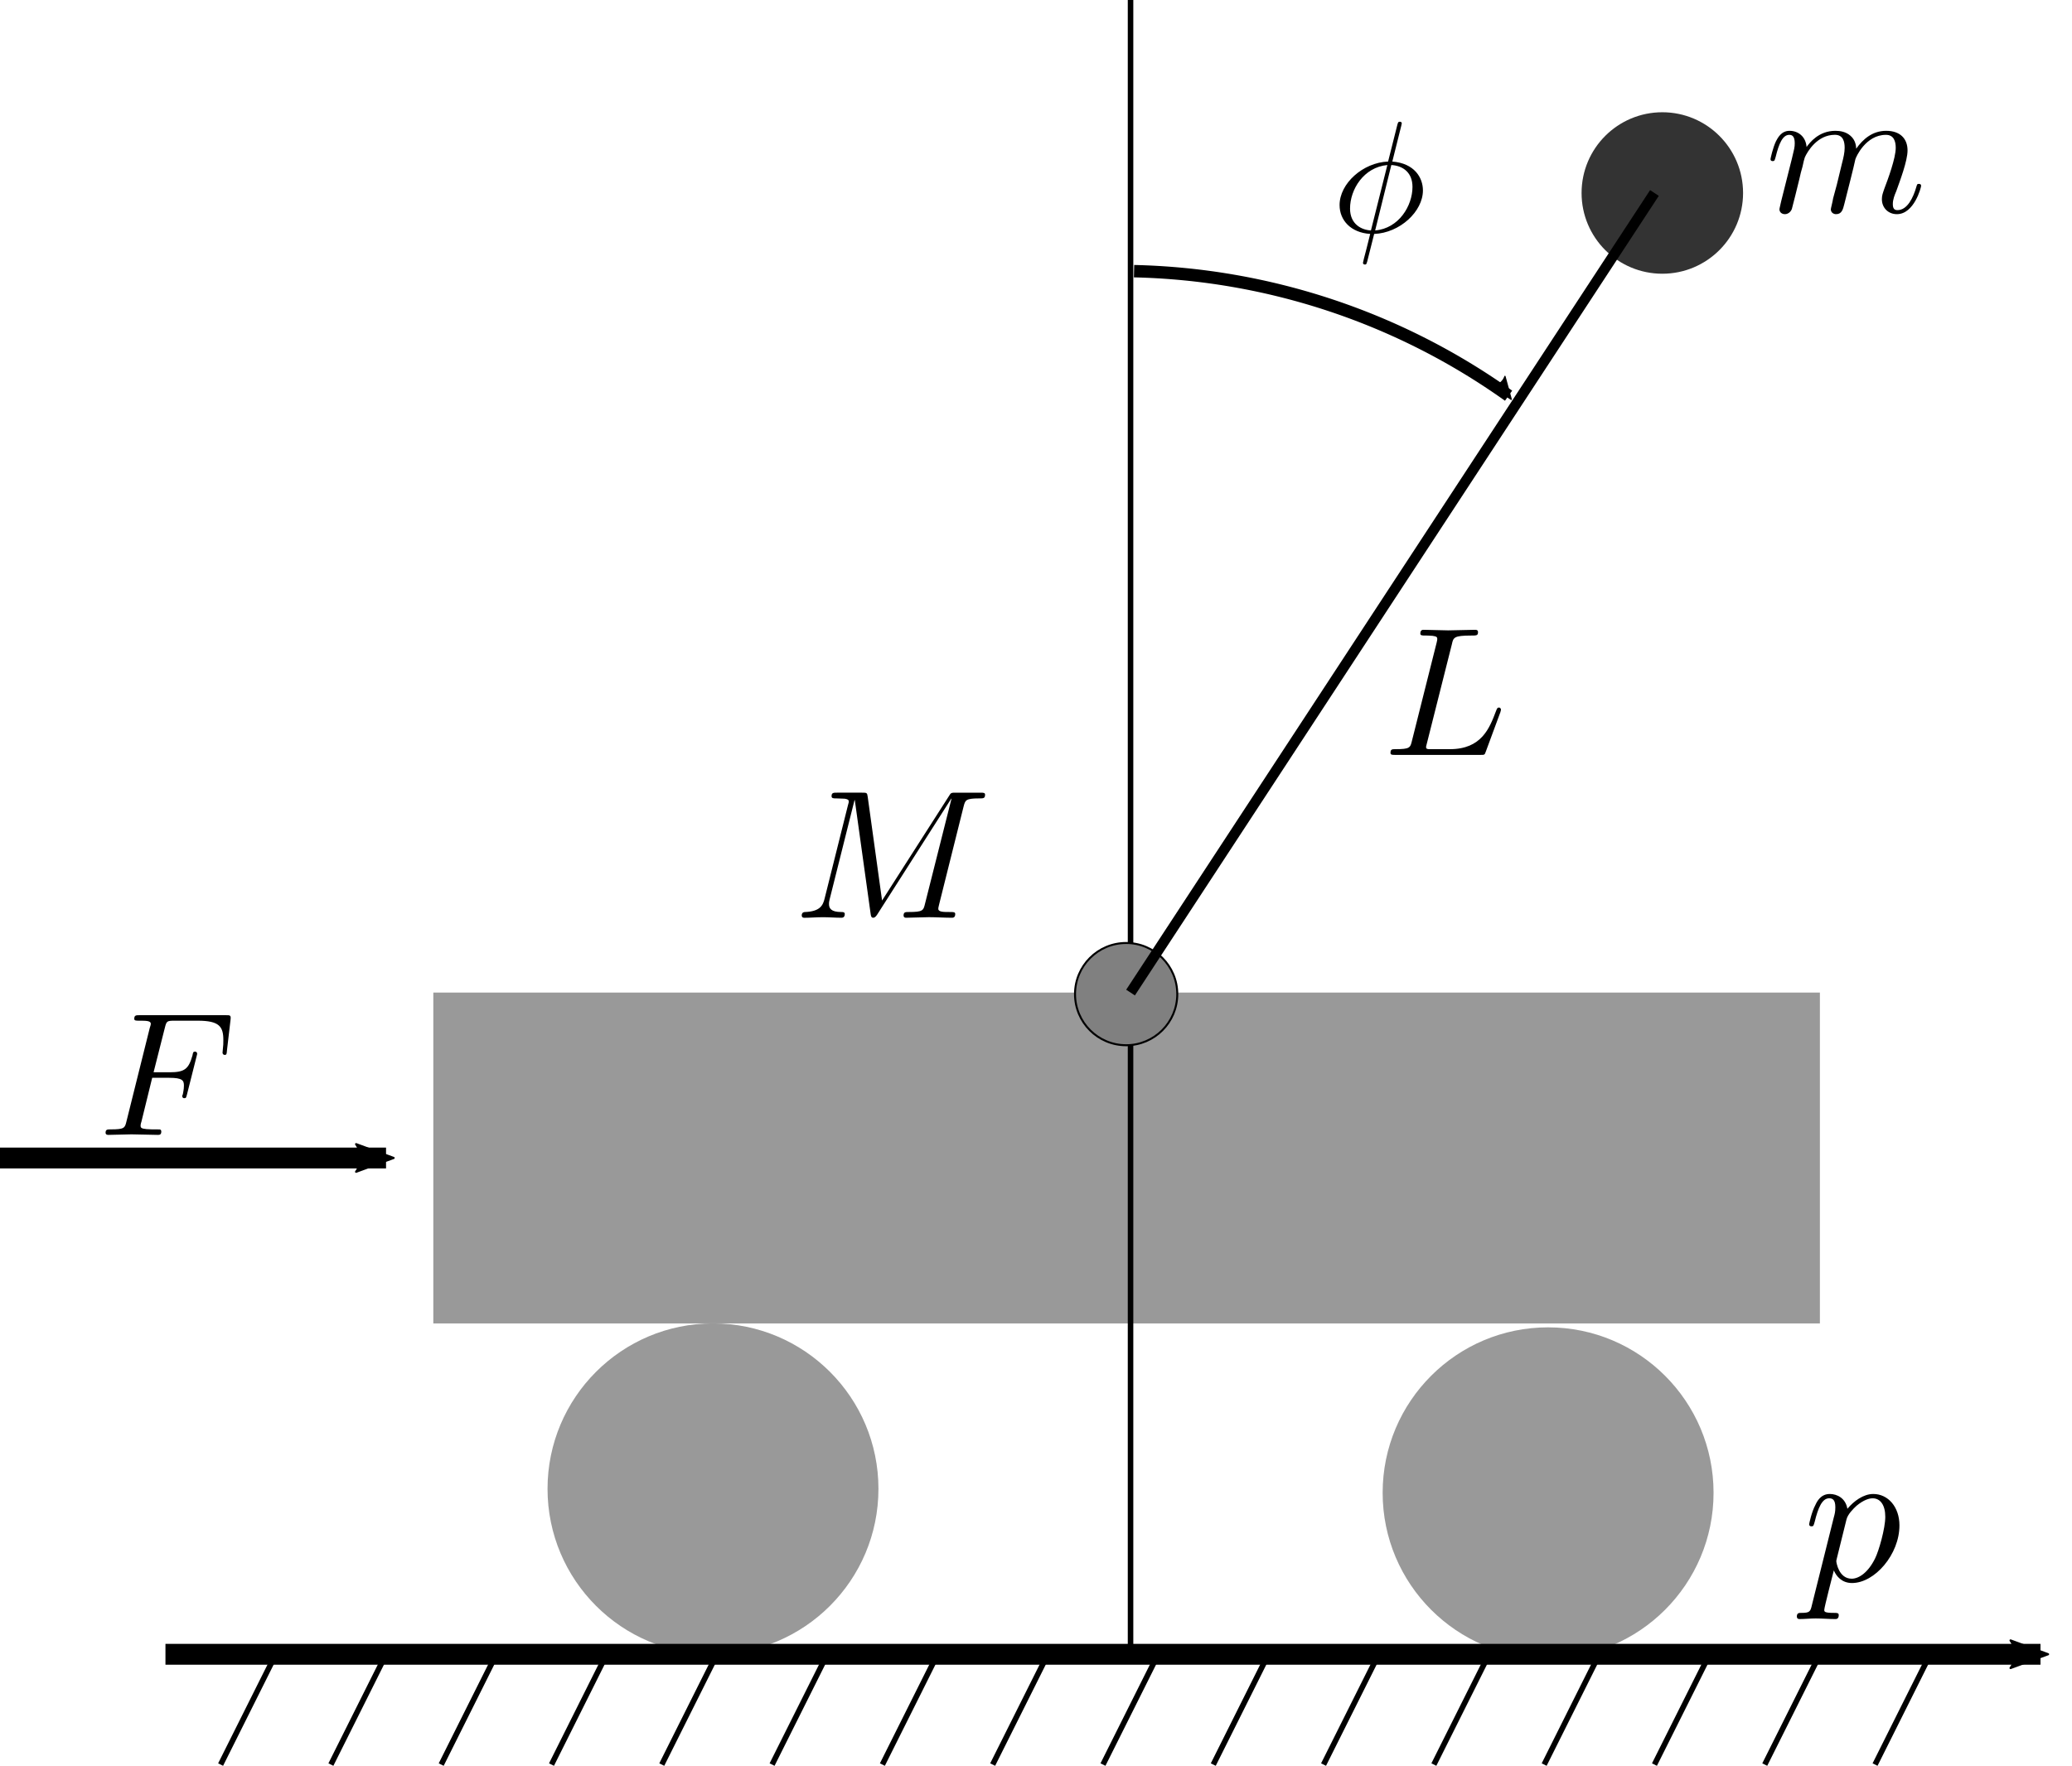 <?xml version="1.0" encoding="UTF-8" standalone="no"?>
<!-- Created with Inkscape (http://www.inkscape.org/) -->

<svg
   xmlns:osb="http://www.openswatchbook.org/uri/2009/osb"
   xmlns:dc="http://purl.org/dc/elements/1.1/"
   xmlns:cc="http://creativecommons.org/ns#"
   xmlns:rdf="http://www.w3.org/1999/02/22-rdf-syntax-ns#"
   xmlns:svg="http://www.w3.org/2000/svg"
   xmlns="http://www.w3.org/2000/svg"
   xmlns:xlink="http://www.w3.org/1999/xlink"
   xmlns:sodipodi="http://sodipodi.sourceforge.net/DTD/sodipodi-0.dtd"
   xmlns:inkscape="http://www.inkscape.org/namespaces/inkscape"
   width="99.408mm"
   height="84.726mm"
   viewBox="0 0 99.408 84.726"
   version="1.1"
   id="svg8"
   inkscape:version="0.92.3 (2405546, 2018-03-11)"
   sodipodi:docname="cart_pole.svg">
  <defs
     id="defs2">
    <marker
       inkscape:stockid="TriangleOutM"
       orient="auto"
       refY="0"
       refX="0"
       id="TriangleOutM"
       style="overflow:visible"
       inkscape:isstock="true">
      <path
         id="path1095"
         d="M 5.77,0 -2.88,5 V -5 Z"
         style="fill:#000000;fill-opacity:1;fill-rule:evenodd;stroke:#000000;stroke-width:1pt;stroke-opacity:1"
         transform="scale(0.4)"
         inkscape:connector-curvature="0" />
    </marker>
    <marker
       inkscape:stockid="Arrow1Lend"
       orient="auto"
       refY="0"
       refX="0"
       id="Arrow1Lend"
       style="overflow:visible"
       inkscape:isstock="true">
      <path
         id="path953"
         d="M 0,0 5,-5 -12.5,0 5,5 Z"
         style="fill:#000000;fill-opacity:1;fill-rule:evenodd;stroke:#000000;stroke-width:1pt;stroke-opacity:1"
         transform="matrix(-0.8,0,0,-0.8,-10,0)"
         inkscape:connector-curvature="0" />
    </marker>
    <marker
       inkscape:stockid="Arrow2Lend"
       orient="auto"
       refY="0"
       refX="0"
       id="marker1213"
       style="overflow:visible"
       inkscape:isstock="true">
      <path
         id="path971"
         style="fill:#000000;fill-opacity:1;fill-rule:evenodd;stroke:#000000;stroke-width:0.625;stroke-linejoin:round;stroke-opacity:1"
         d="M 8.719,4.034 -2.207,0.016 8.719,-4.002 c -1.745,2.372 -1.735,5.617 -6e-7,8.035 z"
         transform="matrix(-1.1,0,0,-1.1,-1.1,0)"
         inkscape:connector-curvature="0" />
    </marker>
    <marker
       inkscape:stockid="Arrow2Mstart"
       orient="auto"
       refY="0"
       refX="0"
       id="Arrow2Mstart"
       style="overflow:visible"
       inkscape:isstock="true">
      <path
         id="path4629"
         style="fill:#000000;fill-opacity:1;fill-rule:evenodd;stroke:#000000;stroke-width:0.625;stroke-linejoin:round;stroke-opacity:1"
         d="M 8.719,4.034 -2.207,0.016 8.719,-4.002 c -1.745,2.372 -1.735,5.617 -6e-7,8.035 z"
         transform="scale(0.6)"
         inkscape:connector-curvature="0" />
    </marker>
    <marker
       inkscape:stockid="Arrow1Mstart"
       orient="auto"
       refY="0"
       refX="0"
       id="marker6504"
       style="overflow:visible"
       inkscape:isstock="true">
      <path
         id="path6502"
         d="M 0,0 5,-5 -12.5,0 5,5 Z"
         style="fill:#000000;fill-opacity:1;fill-rule:evenodd;stroke:#000000;stroke-width:1pt;stroke-opacity:1"
         transform="matrix(0.4,0,0,0.4,4,0)"
         inkscape:connector-curvature="0" />
    </marker>
    <marker
       inkscape:stockid="Arrow1Mstart"
       orient="auto"
       refY="0"
       refX="0"
       id="Arrow1Mstart"
       style="overflow:visible"
       inkscape:isstock="true">
      <path
         id="path4611"
         d="M 0,0 5,-5 -12.5,0 5,5 Z"
         style="fill:#000000;fill-opacity:1;fill-rule:evenodd;stroke:#000000;stroke-width:1pt;stroke-opacity:1"
         transform="matrix(0.4,0,0,0.4,4,0)"
         inkscape:connector-curvature="0" />
    </marker>
    <marker
       inkscape:isstock="true"
       style="overflow:visible"
       id="marker5100"
       refX="0"
       refY="0"
       orient="auto"
       inkscape:stockid="Arrow1Send">
      <path
         transform="matrix(-0.2,0,0,-0.2,-1.2,0)"
         style="fill:#000000;fill-opacity:1;fill-rule:evenodd;stroke:#000000;stroke-width:1pt;stroke-opacity:1"
         d="M 0,0 5,-5 -12.5,0 5,5 Z"
         id="path5098"
         inkscape:connector-curvature="0" />
    </marker>
    <linearGradient
       id="linearGradient5035"
       osb:paint="solid">
      <stop
         style="stop-color:#000000;stop-opacity:0;"
         offset="0"
         id="stop5033" />
    </linearGradient>
    <marker
       inkscape:stockid="Arrow2Mend"
       orient="auto"
       refY="0"
       refX="0"
       id="marker4915"
       style="overflow:visible"
       inkscape:isstock="true">
      <path
         id="path4913"
         style="fill:#000000;fill-opacity:1;fill-rule:evenodd;stroke:#000000;stroke-width:0.625;stroke-linejoin:round;stroke-opacity:1"
         d="M 8.719,4.034 -2.207,0.016 8.719,-4.002 c -1.745,2.372 -1.735,5.617 -6e-7,8.035 z"
         transform="scale(-0.6)"
         inkscape:connector-curvature="0" />
    </marker>
    <marker
       inkscape:stockid="Arrow2Mend"
       orient="auto"
       refY="0"
       refX="0"
       id="Arrow2Mend"
       style="overflow:visible"
       inkscape:isstock="true">
      <path
         id="path4632"
         style="fill:#000000;fill-opacity:1;fill-rule:evenodd;stroke:#000000;stroke-width:0.625;stroke-linejoin:round;stroke-opacity:1"
         d="M 8.719,4.034 -2.207,0.016 8.719,-4.002 c -1.745,2.372 -1.735,5.617 -6e-7,8.035 z"
         transform="scale(-0.6)"
         inkscape:connector-curvature="0" />
    </marker>
    <marker
       inkscape:stockid="Arrow2Lend"
       orient="auto"
       refY="0"
       refX="0"
       id="Arrow2Lend"
       style="overflow:visible"
       inkscape:isstock="true">
      <path
         id="path4626"
         style="fill:#000000;fill-opacity:1;fill-rule:evenodd;stroke:#000000;stroke-width:0.625;stroke-linejoin:round;stroke-opacity:1"
         d="M 8.719,4.034 -2.207,0.016 8.719,-4.002 c -1.745,2.372 -1.735,5.617 -6e-7,8.035 z"
         transform="matrix(-1.1,0,0,-1.1,-1.1,0)"
         inkscape:connector-curvature="0" />
    </marker>
    <inkscape:perspective
       sodipodi:type="inkscape:persp3d"
       inkscape:vp_x="0 : 148.5 : 1"
       inkscape:vp_y="0 : 999.99999 : 0"
       inkscape:vp_z="210.00001 : 148.5 : 1"
       inkscape:persp3d-origin="105 : 98.999999 : 1"
       id="perspective3734" />
    <marker
       inkscape:stockid="Arrow2Mend"
       orient="auto"
       refY="0"
       refX="0"
       id="Arrow2Mend-9"
       style="overflow:visible"
       inkscape:isstock="true">
      <path
         inkscape:connector-curvature="0"
         id="path4632-3"
         style="fill:#000000;fill-opacity:1;fill-rule:evenodd;stroke:#000000;stroke-width:0.625;stroke-linejoin:round;stroke-opacity:1"
         d="M 8.719,4.034 -2.207,0.016 8.719,-4.002 c -1.745,2.372 -1.735,5.617 -6e-7,8.035 z"
         transform="scale(-0.6)" />
    </marker>
    <g
       id="g1016">
      <symbol
         id="glyph0-0"
         overflow="visible"
         style="overflow:visible">
        <path
           id="path1013"
           d="m 4.359,-6.672 c 0,-0.031 0.031,-0.141 0.031,-0.141 0,-0.016 0,-0.109 -0.125,-0.109 -0.094,0 -0.109,0.031 -0.156,0.203 L 3.531,-4.422 c -1.578,0.062 -3.047,1.375 -3.047,2.734 0,0.953 0.703,1.734 1.922,1.812 C 2.328,0.422 2.25,0.75 2.172,1.062 c -0.125,0.469 -0.219,0.844 -0.219,0.875 0,0.094 0.078,0.109 0.125,0.109 C 2.125,2.047 2.141,2.031 2.172,2 2.188,1.984 2.25,1.75 2.281,1.609 L 2.656,0.125 c 1.609,-0.062 3.062,-1.406 3.062,-2.734 0,-0.797 -0.531,-1.703 -1.922,-1.812 z m -1.906,6.578 c -0.594,-0.031 -1.312,-0.391 -1.312,-1.375 0,-1.203 0.859,-2.594 2.344,-2.734 z m 1.281,-4.109 c 0.766,0.047 1.328,0.5 1.328,1.375 0,1.188 -0.859,2.609 -2.344,2.734 z m 0,0"
           style="stroke:none"
           inkscape:connector-curvature="0" />
      </symbol>
    </g>
    <g
       id="g1040">
      <symbol
         id="glyph0-0-9"
         overflow="visible"
         style="overflow:visible">
        <path
           id="path1037"
           d="m 3.016,-3.234 h 0.969 c 0.75,0 0.828,0.156 0.828,0.438 0,0.078 0,0.188 -0.062,0.5 C 4.719,-2.25 4.719,-2.219 4.719,-2.188 c 0,0.078 0.062,0.109 0.109,0.109 0.109,0 0.109,-0.031 0.156,-0.203 L 5.531,-4.453 C 5.562,-4.562 5.562,-4.578 5.562,-4.609 5.562,-4.625 5.547,-4.719 5.438,-4.719 5.344,-4.719 5.328,-4.672 5.297,-4.5 5.078,-3.734 4.859,-3.547 4,-3.547 H 3.094 l 0.641,-2.531 C 3.828,-6.438 3.844,-6.469 4.281,-6.469 h 1.312 c 1.219,0 1.453,0.328 1.453,1.094 0,0.234 0,0.266 -0.031,0.547 C 7,-4.703 7,-4.688 7,-4.656 c 0,0.047 0.031,0.125 0.125,0.125 0.109,0 0.109,-0.062 0.125,-0.25 L 7.453,-6.516 C 7.484,-6.781 7.438,-6.781 7.188,-6.781 H 2.297 c -0.188,0 -0.297,0 -0.297,0.203 0,0.109 0.094,0.109 0.281,0.109 0.375,0 0.656,0 0.656,0.172 0,0.047 0,0.062 -0.062,0.25 L 1.562,-0.781 c -0.094,0.391 -0.109,0.469 -0.906,0.469 -0.172,0 -0.281,0 -0.281,0.188 C 0.375,0 0.5,0 0.531,0 0.812,0 1.562,-0.031 1.844,-0.031 2.172,-0.031 3,0 3.328,0 3.422,0 3.531,0 3.531,-0.188 3.531,-0.266 3.484,-0.297 3.484,-0.297 3.453,-0.312 3.422,-0.312 3.203,-0.312 c -0.219,0 -0.266,0 -0.516,-0.016 -0.297,-0.031 -0.328,-0.078 -0.328,-0.203 0,-0.016 0,-0.078 0.047,-0.219 z m 0,0"
           style="stroke:none"
           inkscape:connector-curvature="0" />
      </symbol>
    </g>
    <g
       id="g1064">
      <symbol
         id="glyph0-0-3"
         overflow="visible"
         style="overflow:visible">
        <path
           id="path1061"
           d="M 9.234,-6.047 C 9.328,-6.406 9.344,-6.5 10.094,-6.5 c 0.219,0 0.312,0 0.312,-0.203 0,-0.109 -0.094,-0.109 -0.266,-0.109 h -1.312 c -0.266,0 -0.281,0 -0.391,0.188 L 4.797,-0.938 4.016,-6.578 C 3.984,-6.812 3.969,-6.812 3.703,-6.812 H 2.344 c -0.188,0 -0.297,0 -0.297,0.188 0,0.125 0.094,0.125 0.281,0.125 0.141,0 0.312,0.016 0.438,0.016 0.156,0.031 0.219,0.047 0.219,0.172 0,0.031 -0.016,0.062 -0.047,0.188 l -1.266,5.062 c -0.094,0.406 -0.266,0.719 -1.078,0.75 -0.047,0 -0.172,0.016 -0.172,0.188 0,0.094 0.062,0.125 0.141,0.125 0.312,0 0.656,-0.031 1,-0.031 C 1.891,-0.031 2.25,0 2.578,0 c 0.047,0 0.188,0 0.188,-0.203 0,-0.109 -0.109,-0.109 -0.188,-0.109 -0.562,0 -0.672,-0.203 -0.672,-0.438 0,-0.062 0,-0.125 0.031,-0.234 L 3.297,-6.406 H 3.312 l 0.859,6.172 C 4.188,-0.109 4.203,0 4.312,0 4.422,0 4.484,-0.109 4.531,-0.172 l 4.031,-6.312 h 0.016 l -1.438,5.703 c -0.094,0.391 -0.109,0.469 -0.906,0.469 -0.156,0 -0.266,0 -0.266,0.188 C 5.969,0 6.078,0 6.109,0 6.391,0 7.062,-0.031 7.344,-0.031 7.75,-0.031 8.188,0 8.594,0 8.656,0 8.781,0 8.781,-0.203 8.781,-0.312 8.688,-0.312 8.5,-0.312 c -0.359,0 -0.641,0 -0.641,-0.172 0,-0.047 0,-0.062 0.047,-0.25 z m 0,0"
           style="stroke:none"
           inkscape:connector-curvature="0" />
      </symbol>
    </g>
    <g
       id="g1088">
      <symbol
         id="glyph0-0-8"
         overflow="visible"
         style="overflow:visible">
        <path
           id="path1085"
           d="m 2.578,-6.812 c 0,0 0,-0.109 -0.141,-0.109 -0.219,0 -0.953,0.078 -1.219,0.109 -0.078,0 -0.188,0.016 -0.188,0.203 0,0.109 0.109,0.109 0.25,0.109 0.484,0 0.5,0.094 0.5,0.172 L 1.75,-6.125 0.484,-1.141 C 0.453,-1.031 0.438,-0.969 0.438,-0.812 c 0,0.578 0.438,0.922 0.906,0.922 0.328,0 0.578,-0.203 0.75,-0.562 0.172,-0.375 0.297,-0.953 0.297,-0.969 0,-0.109 -0.094,-0.109 -0.125,-0.109 -0.094,0 -0.109,0.047 -0.125,0.188 C 1.969,-0.703 1.781,-0.109 1.375,-0.109 c -0.297,0 -0.297,-0.312 -0.297,-0.453 0,-0.25 0.016,-0.297 0.062,-0.484 z m 0,0"
           style="stroke:none"
           inkscape:connector-curvature="0" />
      </symbol>
    </g>
    <g
       id="g1112">
      <symbol
         id="glyph0-0-4"
         overflow="visible"
         style="overflow:visible">
        <path
           id="path1109"
           d="M 3.734,-6.031 C 3.812,-6.391 3.844,-6.5 4.781,-6.5 c 0.297,0 0.375,0 0.375,-0.188 0,-0.125 -0.109,-0.125 -0.156,-0.125 -0.328,0 -1.141,0.031 -1.469,0.031 -0.297,0 -1.031,-0.031 -1.328,-0.031 -0.062,0 -0.188,0 -0.188,0.203 0,0.109 0.094,0.109 0.281,0.109 0.016,0 0.203,0 0.375,0.016 0.172,0.031 0.266,0.031 0.266,0.172 0,0.031 0,0.062 -0.031,0.188 L 1.562,-0.781 c -0.094,0.391 -0.109,0.469 -0.906,0.469 -0.172,0 -0.266,0 -0.266,0.203 C 0.391,0 0.484,0 0.656,0 h 4.625 C 5.516,0 5.516,0 5.578,-0.172 L 6.375,-2.328 c 0.031,-0.109 0.031,-0.125 0.031,-0.141 0,-0.031 -0.031,-0.109 -0.109,-0.109 -0.094,0 -0.109,0.062 -0.172,0.219 -0.344,0.906 -0.781,2.047 -2.5,2.047 H 2.688 c -0.141,0 -0.172,0 -0.219,0 -0.109,-0.016 -0.141,-0.031 -0.141,-0.109 0,-0.031 0,-0.047 0.047,-0.219 z m 0,0"
           style="stroke:none"
           inkscape:connector-curvature="0" />
      </symbol>
    </g>
    <g
       id="g1136">
      <symbol
         id="glyph0-0-90"
         overflow="visible"
         style="overflow:visible">
        <path
           id="path1133"
           d="M 0.453,1.219 C 0.375,1.562 0.344,1.625 -0.094,1.625 c -0.109,0 -0.219,0 -0.219,0.188 0,0.078 0.047,0.125 0.125,0.125 0.266,0 0.562,-0.031 0.828,-0.031 0.344,0 0.672,0.031 1,0.031 0.047,0 0.172,0 0.172,-0.203 C 1.812,1.625 1.719,1.625 1.578,1.625 c -0.5,0 -0.5,-0.062 -0.5,-0.156 0,-0.125 0.422,-1.75 0.484,-2 0.125,0.297 0.406,0.641 0.922,0.641 1.156,0 2.406,-1.453 2.406,-2.922 0,-0.938 -0.578,-1.594 -1.328,-1.594 -0.5,0 -0.984,0.359 -1.312,0.75 -0.094,-0.547 -0.531,-0.75 -0.891,-0.75 -0.469,0 -0.656,0.391 -0.734,0.562 C 0.438,-3.5 0.312,-2.906 0.312,-2.875 c 0,0.109 0.094,0.109 0.109,0.109 0.109,0 0.109,-0.016 0.172,-0.234 0.172,-0.703 0.375,-1.188 0.734,-1.188 0.172,0 0.312,0.078 0.312,0.453 0,0.234 -0.031,0.344 -0.078,0.516 z m 1.75,-4.328 C 2.266,-3.375 2.547,-3.656 2.719,-3.812 c 0.359,-0.297 0.641,-0.375 0.812,-0.375 0.391,0 0.641,0.344 0.641,0.938 0,0.594 -0.328,1.734 -0.516,2.109 -0.344,0.703 -0.812,1.031 -1.188,1.031 C 1.812,-0.109 1.688,-0.938 1.688,-1 c 0,-0.016 0,-0.031 0.031,-0.156 z m 0,0"
           style="stroke:none"
           inkscape:connector-curvature="0" />
      </symbol>
    </g>
    <g
       id="g1160">
      <symbol
         id="glyph0-0-85"
         overflow="visible"
         style="overflow:visible">
        <path
           id="path1157"
           d="m 0.875,-0.594 c -0.031,0.156 -0.094,0.391 -0.094,0.438 0,0.172 0.141,0.266 0.297,0.266 0.125,0 0.297,-0.078 0.375,-0.281 0,-0.016 0.125,-0.484 0.188,-0.734 l 0.219,-0.891 C 1.906,-2.031 1.969,-2.25 2.031,-2.469 c 0.031,-0.172 0.109,-0.469 0.125,-0.5 0.141,-0.312 0.672,-1.219 1.625,-1.219 0.453,0 0.531,0.375 0.531,0.703 0,0.25 -0.062,0.531 -0.141,0.828 L 3.891,-1.5 3.688,-0.75 c -0.031,0.203 -0.125,0.547 -0.125,0.594 0,0.172 0.141,0.266 0.281,0.266 0.312,0 0.375,-0.25 0.453,-0.562 0.141,-0.562 0.516,-2.016 0.594,-2.406 0.031,-0.125 0.562,-1.328 1.656,-1.328 0.422,0 0.531,0.344 0.531,0.703 0,0.562 -0.422,1.703 -0.625,2.234 -0.078,0.234 -0.125,0.344 -0.125,0.547 0,0.469 0.344,0.812 0.812,0.812 0.938,0 1.312,-1.453 1.312,-1.531 0,-0.109 -0.094,-0.109 -0.125,-0.109 -0.094,0 -0.094,0.031 -0.141,0.188 -0.156,0.531 -0.469,1.234 -1.016,1.234 -0.172,0 -0.25,-0.094 -0.25,-0.328 0,-0.25 0.094,-0.484 0.188,-0.703 0.188,-0.531 0.609,-1.625 0.609,-2.203 0,-0.641 -0.406,-1.062 -1.156,-1.062 -0.734,0 -1.25,0.438 -1.625,0.969 0,-0.125 -0.031,-0.469 -0.312,-0.703 -0.25,-0.219 -0.562,-0.266 -0.812,-0.266 -0.906,0 -1.391,0.641 -1.562,0.875 -0.047,-0.578 -0.469,-0.875 -0.922,-0.875 -0.453,0 -0.641,0.391 -0.734,0.562 -0.172,0.359 -0.297,0.938 -0.297,0.969 0,0.109 0.094,0.109 0.109,0.109 0.109,0 0.109,-0.016 0.172,-0.234 0.172,-0.703 0.375,-1.188 0.734,-1.188 0.156,0 0.297,0.078 0.297,0.453 0,0.219 -0.031,0.328 -0.156,0.844 z m 0,0"
           style="stroke:none"
           inkscape:connector-curvature="0" />
      </symbol>
    </g>
  </defs>
  <sodipodi:namedview
     id="base"
     pagecolor="#ffffff"
     bordercolor="#666666"
     borderopacity="1.0"
     inkscape:pageopacity="0.0"
     inkscape:pageshadow="2"
     inkscape:zoom="1.0973349"
     inkscape:cx="31.425112"
     inkscape:cy="231.7655"
     inkscape:document-units="mm"
     inkscape:current-layer="layer1"
     showgrid="true"
     showguides="true"
     inkscape:guide-bbox="true"
     inkscape:window-width="1920"
     inkscape:window-height="1052"
     inkscape:window-x="0"
     inkscape:window-y="0"
     inkscape:window-maximized="1">
    <inkscape:grid
       type="xygrid"
       id="grid3715"
       originx="-10.583"
       originy="-121.649" />
    <sodipodi:guide
       position="76.729,5.351"
       orientation="0,1"
       id="guide3752"
       inkscape:locked="false" />
    <sodipodi:guide
       position="82.021,21.226"
       orientation="0,1"
       id="guide3754"
       inkscape:locked="false" />
    <sodipodi:guide
       position="26.458,26.518"
       orientation="1,0"
       id="guide3756"
       inkscape:locked="false" />
    <sodipodi:guide
       position="42.333,26.518"
       orientation="1,0"
       id="guide3758"
       inkscape:locked="false" />
    <sodipodi:guide
       position="66.146,37.101"
       orientation="1,0"
       id="guide3760"
       inkscape:locked="false" />
    <sodipodi:guide
       position="54.24,15.934"
       orientation="1,0"
       id="guide3764"
       inkscape:locked="false" />
    <sodipodi:guide
       position="60.854,37.101"
       orientation="0,1"
       id="guide5043"
       inkscape:locked="false" />
    <sodipodi:guide
       position="71.438,75.465"
       orientation="0,1"
       id="guide5045"
       inkscape:locked="false" />
    <sodipodi:guide
       position="21.167,71.497"
       orientation="1,0"
       id="guide10844"
       inkscape:locked="false" />
    <sodipodi:guide
       position="95.25,79.434"
       orientation="1,0"
       id="guide11517"
       inkscape:locked="false" />
  </sodipodi:namedview>
  <g
     inkscape:label="Layer 1"
     inkscape:groupmode="layer"
     id="layer1"
     transform="translate(-10.583,-90.625)">
    <rect
       id="rect3713"
       width="66.524"
       height="15.875"
       x="31.372"
       y="138.25"
       style="fill:#999999;stroke-width:0.242" />
    <circle
       style="fill:#999999;stroke-width:0.265"
       id="path3717"
       cx="44.79"
       cy="162.062"
       r="7.938" />
    <circle
       style="fill:#999999;stroke-width:0.265"
       id="path3717-3"
       cx="84.856"
       cy="162.251"
       r="7.938" />
    <path
       style="fill:none;stroke:#000000;stroke-width:0.265px;stroke-linecap:butt;stroke-linejoin:miter;stroke-opacity:1"
       d="M 64.823,90.625 64.823,170"
       id="path3766"
       inkscape:connector-curvature="0"
       sodipodi:nodetypes="cc" />
    <circle
       style="fill:#333333;stroke-width:0.129"
       id="path3717-3-7"
       cx="90.336"
       cy="99.885"
       r="3.874" />
    <path
       style="fill:none;stroke:#000000;stroke-width:0.595;stroke-miterlimit:4;stroke-dasharray:none;stroke-opacity:1;marker-end:url(#marker4915)"
       id="path10842"
       sodipodi:type="arc"
       sodipodi:cx="64.263237"
       sodipodi:cy="135.82993"
       sodipodi:rx="32.202347"
       sodipodi:ry="32.202351"
       sodipodi:start="4.7349825"
       sodipodi:end="5.331835"
       d="m 64.991,103.636 a 32.202,32.202 0 0 1 17.969,5.975"
       sodipodi:open="true" />
    <ellipse
       style="fill:#808080;stroke:#000000;stroke-width:0.095;stroke-miterlimit:4;stroke-dasharray:none;stroke-opacity:1"
       id="path10856"
       cx="64.612"
       cy="138.324"
       rx="2.453"
       ry="2.453" />
    <path
       style="fill:none;stroke:#000000;stroke-width:1;stroke-linecap:butt;stroke-linejoin:miter;stroke-miterlimit:4;stroke-dasharray:none;stroke-opacity:1;marker-end:url(#Arrow2Mend)"
       d="M 18.521,170 H 108.479"
       id="path11410"
       inkscape:connector-curvature="0"
       sodipodi:nodetypes="cc" />
    <path
       style="fill:none;stroke:#000000;stroke-width:0.265px;stroke-linecap:butt;stroke-linejoin:miter;stroke-opacity:1"
       d="M 21.167,175.292 23.812,170"
       id="path11414"
       inkscape:connector-curvature="0"
       sodipodi:nodetypes="cc" />
    <path
       sodipodi:nodetypes="cc"
       inkscape:connector-curvature="0"
       id="path11425"
       d="M 37.042,175.292 39.687,170"
       style="fill:none;stroke:#000000;stroke-width:0.265px;stroke-linecap:butt;stroke-linejoin:miter;stroke-opacity:1" />
    <path
       style="fill:none;stroke:#000000;stroke-width:0.265px;stroke-linecap:butt;stroke-linejoin:miter;stroke-opacity:1"
       d="M 31.75,175.292 34.396,170"
       id="path11427"
       inkscape:connector-curvature="0"
       sodipodi:nodetypes="cc" />
    <path
       sodipodi:nodetypes="cc"
       inkscape:connector-curvature="0"
       id="path11429"
       d="M 26.458,175.292 29.104,170"
       style="fill:none;stroke:#000000;stroke-width:0.265px;stroke-linecap:butt;stroke-linejoin:miter;stroke-opacity:1" />
    <path
       style="fill:none;stroke:#000000;stroke-width:0.265px;stroke-linecap:butt;stroke-linejoin:miter;stroke-opacity:1"
       d="M 42.333,175.292 44.979,170"
       id="path11414-4"
       inkscape:connector-curvature="0"
       sodipodi:nodetypes="cc" />
    <path
       sodipodi:nodetypes="cc"
       inkscape:connector-curvature="0"
       id="path11425-5"
       d="M 58.208,175.292 60.854,170"
       style="fill:none;stroke:#000000;stroke-width:0.265px;stroke-linecap:butt;stroke-linejoin:miter;stroke-opacity:1" />
    <path
       style="fill:none;stroke:#000000;stroke-width:0.265px;stroke-linecap:butt;stroke-linejoin:miter;stroke-opacity:1"
       d="M 52.917,175.292 55.562,170"
       id="path11427-2"
       inkscape:connector-curvature="0"
       sodipodi:nodetypes="cc" />
    <path
       sodipodi:nodetypes="cc"
       inkscape:connector-curvature="0"
       id="path11429-0"
       d="M 47.625,175.292 50.271,170"
       style="fill:none;stroke:#000000;stroke-width:0.265px;stroke-linecap:butt;stroke-linejoin:miter;stroke-opacity:1" />
    <path
       style="fill:none;stroke:#000000;stroke-width:0.265px;stroke-linecap:butt;stroke-linejoin:miter;stroke-opacity:1"
       d="M 63.5,175.292 66.146,170"
       id="path11414-2"
       inkscape:connector-curvature="0"
       sodipodi:nodetypes="cc" />
    <path
       sodipodi:nodetypes="cc"
       inkscape:connector-curvature="0"
       id="path11425-9"
       d="M 79.375,175.292 82.021,170"
       style="fill:none;stroke:#000000;stroke-width:0.265px;stroke-linecap:butt;stroke-linejoin:miter;stroke-opacity:1" />
    <path
       style="fill:none;stroke:#000000;stroke-width:0.265px;stroke-linecap:butt;stroke-linejoin:miter;stroke-opacity:1"
       d="M 74.083,175.292 76.729,170"
       id="path11427-0"
       inkscape:connector-curvature="0"
       sodipodi:nodetypes="cc" />
    <path
       sodipodi:nodetypes="cc"
       inkscape:connector-curvature="0"
       id="path11429-9"
       d="M 68.792,175.292 71.437,170"
       style="fill:none;stroke:#000000;stroke-width:0.265px;stroke-linecap:butt;stroke-linejoin:miter;stroke-opacity:1" />
    <path
       style="fill:none;stroke:#000000;stroke-width:0.265px;stroke-linecap:butt;stroke-linejoin:miter;stroke-opacity:1"
       d="M 84.667,175.292 87.312,170"
       id="path11414-4-9"
       inkscape:connector-curvature="0"
       sodipodi:nodetypes="cc" />
    <path
       sodipodi:nodetypes="cc"
       inkscape:connector-curvature="0"
       id="path11425-5-4"
       d="M 100.542,175.292 103.188,170"
       style="fill:none;stroke:#000000;stroke-width:0.265px;stroke-linecap:butt;stroke-linejoin:miter;stroke-opacity:1" />
    <path
       style="fill:none;stroke:#000000;stroke-width:0.265px;stroke-linecap:butt;stroke-linejoin:miter;stroke-opacity:1"
       d="M 95.25,175.292 97.896,170"
       id="path11427-2-5"
       inkscape:connector-curvature="0"
       sodipodi:nodetypes="cc" />
    <path
       sodipodi:nodetypes="cc"
       inkscape:connector-curvature="0"
       id="path11429-0-1"
       d="M 89.958,175.292 92.604,170"
       style="fill:none;stroke:#000000;stroke-width:0.265px;stroke-linecap:butt;stroke-linejoin:miter;stroke-opacity:1" />
    <path
       style="fill:none;stroke:#000000;stroke-width:0.5;stroke-linecap:butt;stroke-linejoin:miter;stroke-miterlimit:4;stroke-dasharray:none;stroke-opacity:1"
       d="M 64.823,138.25 C 89.958,99.885 89.958,99.885 89.958,99.885"
       id="path11515"
       inkscape:connector-curvature="0" />
    <path
       style="fill:none;stroke:#000000;stroke-width:1;stroke-linecap:butt;stroke-linejoin:miter;stroke-miterlimit:4;stroke-dasharray:none;stroke-opacity:1;marker-end:url(#Arrow2Mend-9)"
       d="M 10.583,146.188 H 29.104"
       id="path11410-6"
       inkscape:connector-curvature="0"
       sodipodi:nodetypes="cc" />
    <g
       id="surface1"
       transform="matrix(0.764,0,0,0.764,74.699,95.821)">
      <g
         id="g1022"
         style="fill:#000000;fill-opacity:1">
        <use
           id="use1020"
           y="7.766"
           x="-0.284"
           xlink:href="#glyph0-0"
           width="100%"
           height="100%" />
      </g>
    </g>
    <g
       id="surface1-9"
       transform="matrix(0.847,0,0,0.847,15.571,138.501)">
      <g
         id="g1046"
         style="fill:#000000;fill-opacity:1">
        <use
           id="use1044"
           y="7.766"
           x="-0.284"
           xlink:href="#glyph0-0-9"
           width="100%"
           height="100%" />
      </g>
    </g>
    <g
       id="surface1-3"
       transform="matrix(0.881,0,0,0.881,48.926,127.818)">
      <g
         id="g1070"
         style="fill:#000000;fill-opacity:1">
        <use
           id="use1068"
           y="7.766"
           x="-0.284"
           xlink:href="#glyph0-0-3"
           width="100%"
           height="100%" />
      </g>
    </g>
    <g
       id="surface1-1"
       transform="matrix(0.881,0,0,0.881,77.201,120.004)">
      <g
         id="g1118"
         style="fill:#000000;fill-opacity:1">
        <use
           id="use1116"
           y="7.766"
           x="-0.284"
           xlink:href="#glyph0-0-4"
           width="100%"
           height="100%" />
      </g>
    </g>
    <g
       id="surface1-98"
       transform="matrix(0.946,0,0,0.946,96.409,161.968)">
      <g
         id="g1142"
         style="fill:#000000;fill-opacity:1">
        <use
           id="use1140"
           y="4.766"
           x="0.716"
           xlink:href="#glyph0-0-90"
           width="100%"
           height="100%" />
      </g>
    </g>
    <g
       id="surface1-8"
       transform="matrix(0.886,0,0,0.886,94.629,96.581)">
      <g
         id="g1166"
         style="fill:#000000;fill-opacity:1">
        <use
           id="use1164"
           y="4.766"
           x="0.716"
           xlink:href="#glyph0-0-85"
           width="100%"
           height="100%" />
      </g>
    </g>
  </g>
</svg>
